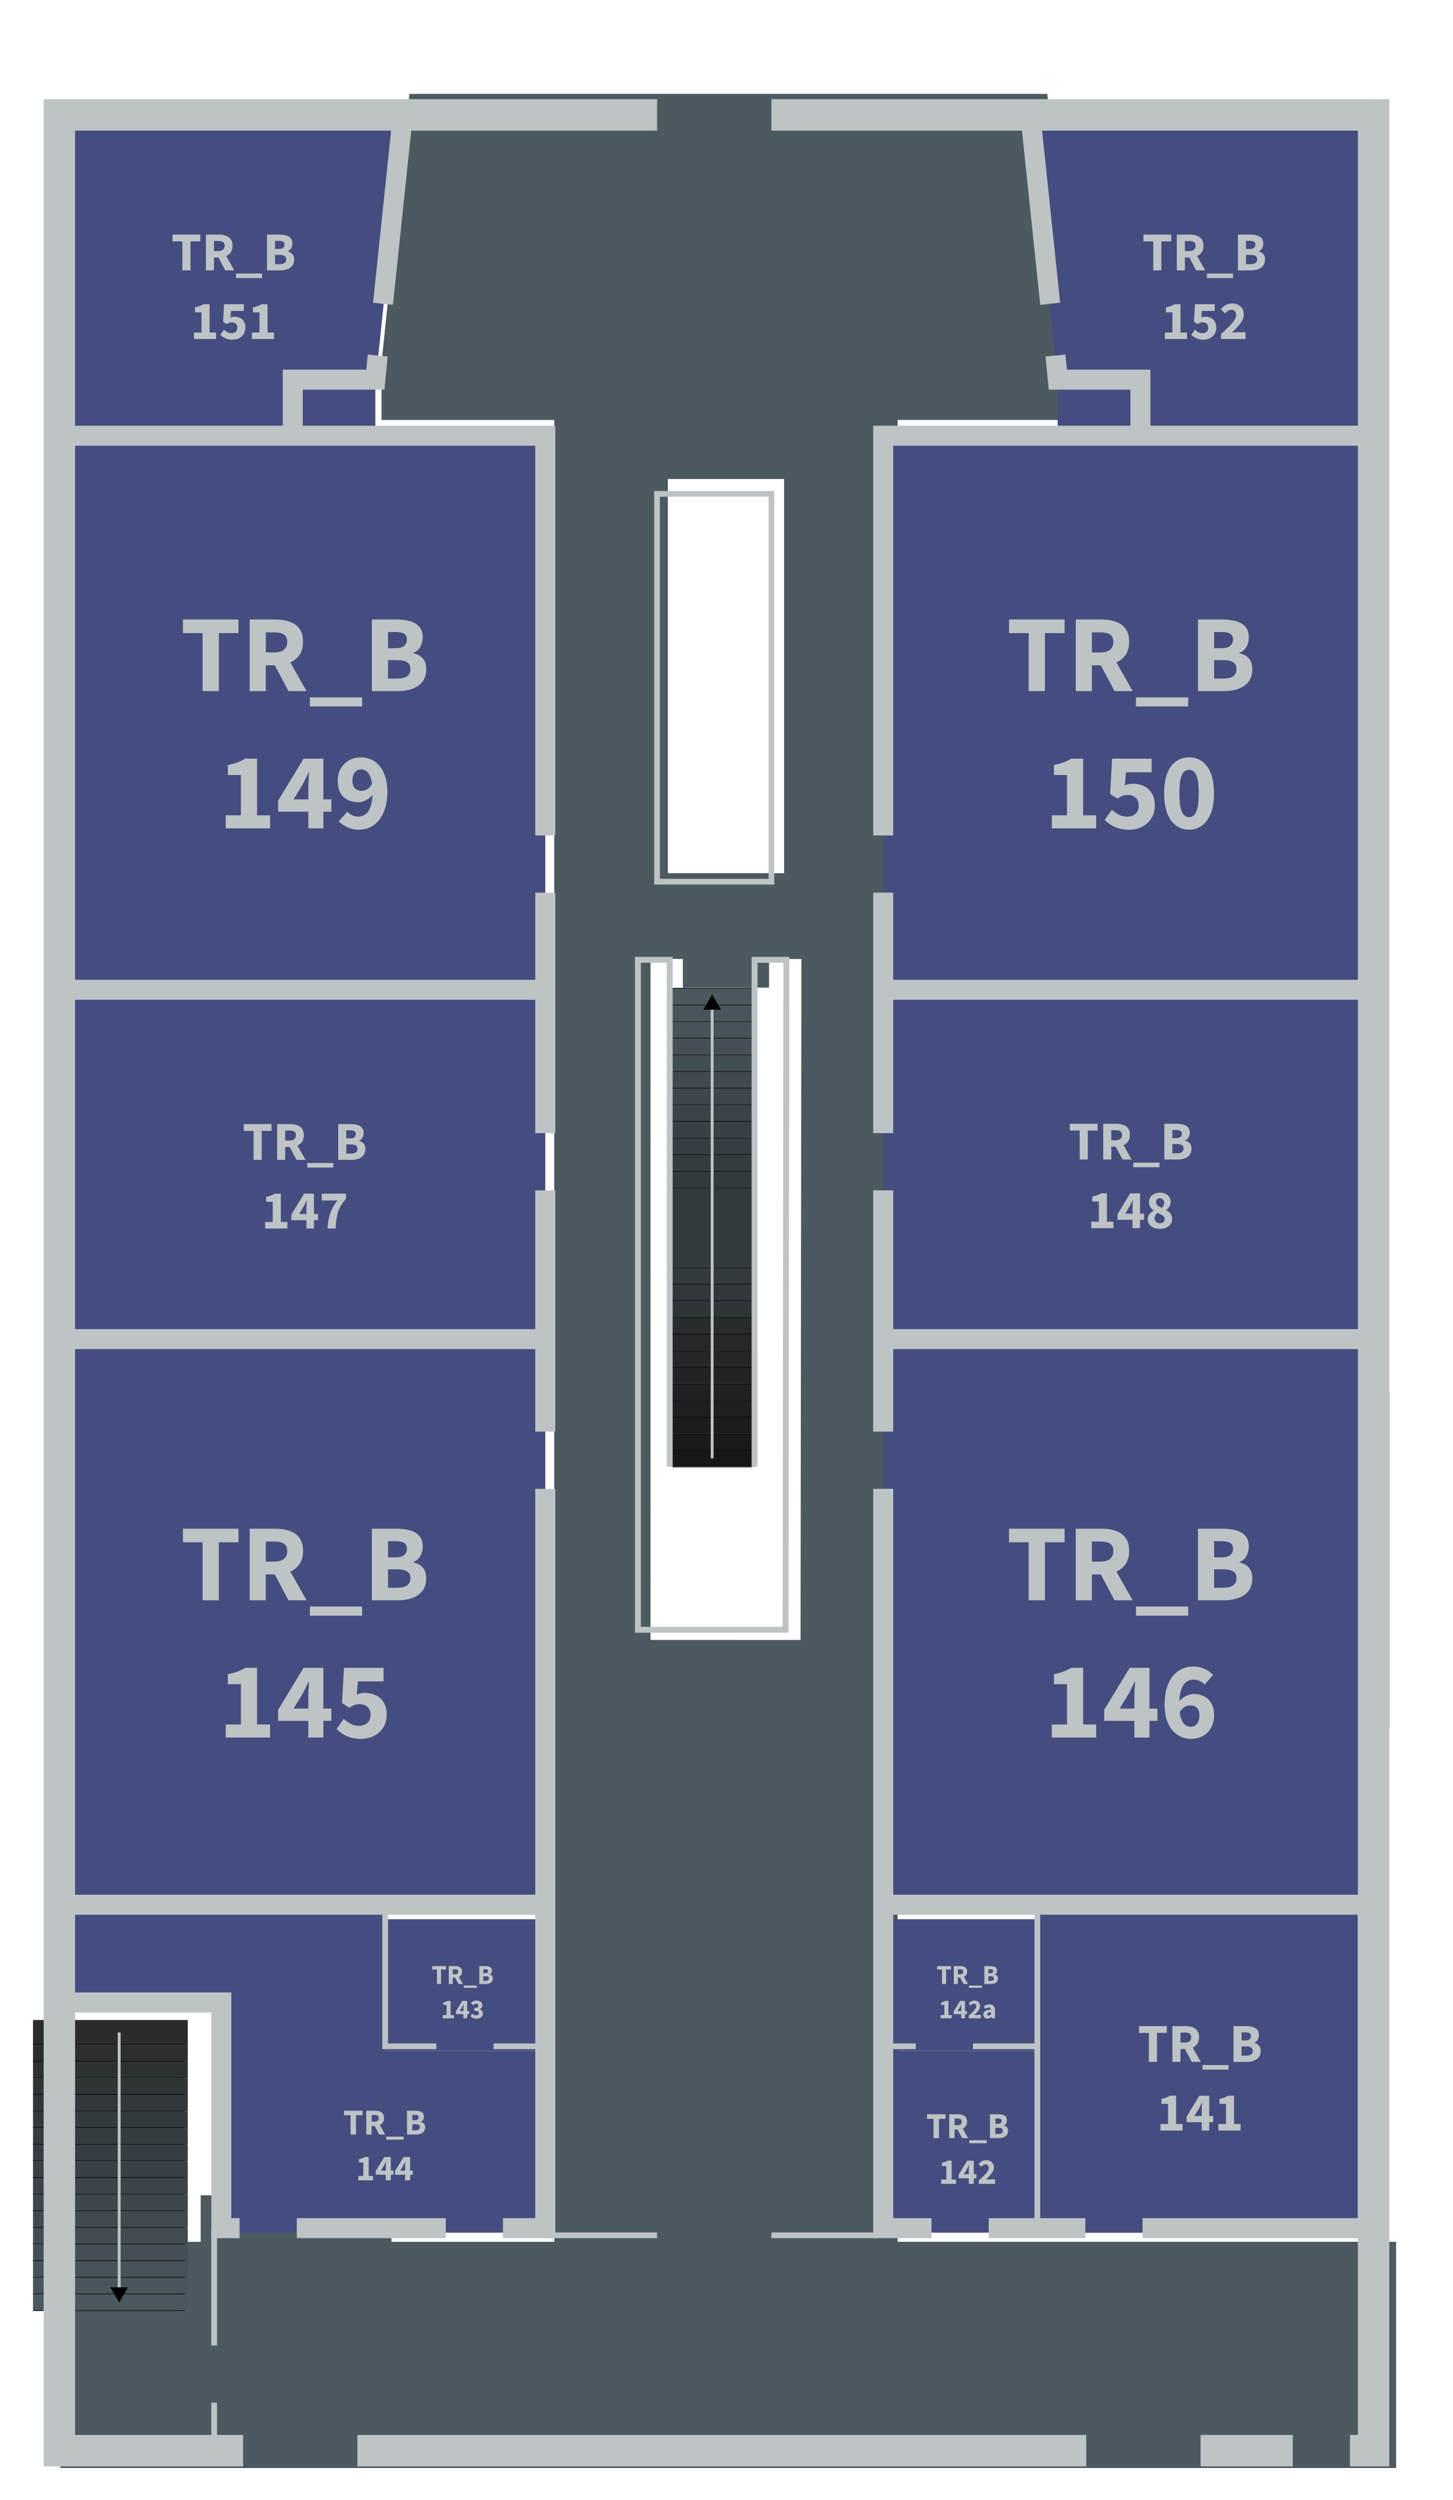 <svg width="2500" height="4300" viewBox="0 0 2500 4300" version="1.1" id="svg1" xml:space="preserve" xmlns="http://www.w3.org/2000/svg">
  <defs id="defs1">
    <linearGradient id="swatch446">
      <stop style="stop-color:#4c5a5f;stop-opacity:1" offset="0" id="stop446"/>
    </linearGradient>
    <marker style="overflow:visible" id="Triangle" refX="0" refY="0" orient="auto-start-reverse" markerWidth="1" markerHeight="1" viewBox="0 0 1 1" preserveAspectRatio="xMidYMid">
      <path transform="scale(0.5)" style="fill:context-stroke;fill-rule:evenodd;stroke:context-stroke;stroke-width:1pt" d="M 5.77,0 -2.88,5 V -5 Z" id="path597"/>
    </marker>
  </defs>
  <g id="floor_1" transform="matrix(40.994,0,0,40.994,1.002,-7610.757)" style="display:inline">
    <path id="path75" style="font-variation-settings:'wdth' 70,'wght' 600;display:inline;fill:#4c5a5f;fill-opacity:1;stroke:none;stroke-width:.488" d="m 17.159,189.595 -1.171,11.291 v 2.391 h 7.249 v 76.439 h -6.831 v -1.952 H 8.399 v 1.952 H 2.508 v 9.491 H 58.573 V 279.715 H 37.653 l -4.7e-5,-76.439 h 7.44 l 0.01,-2.391 -1.171,-11.291 z m 10.847,16.16 h 4.879 v 16.539 h -4.879 z m -0.726,20.136 h 1.355 v 1.203 h 3.62 l -10e-7,-1.196 1.356,-0.007 -0.035,28.572 -6.297,-4.1e-4 z"/>
    <g id="rooms_1" style="display:inline;opacity:1" transform="matrix(0.024,0,0,0.024,-0.024,255.987)">
      <rect style="font-variation-settings:'wdth' 70,'wght' 600;display:inline;opacity:1;fill:#454c7f;fill-opacity:1;stroke-width:497.747;stroke-dasharray:none" id="TR_B141" width="560.572" height="565.595" x="1814.066" y="407.314"/>
      <rect style="font-variation-settings:'wdth' 70,'wght' 600;display:inline;opacity:1;fill:#454c7f;fill-opacity:1;stroke-width:810.307;stroke-dasharray:none" id="TR_B145" width="849.759" height="988.817" x="103.811" y="-581.504"/>
      <rect style="font-variation-settings:'wdth' 70,'wght' 600;display:inline;opacity:1;fill:#454c7f;fill-opacity:1;stroke-width:814.023;stroke-dasharray:none" id="TR_B146" width="857.577" height="988.817" x="1544.566" y="-581.504"/>
      <rect style="font-variation-settings:'wdth' 70,'wght' 600;display:inline;opacity:1;fill:#454c7f;fill-opacity:1;stroke-width:636.791;stroke-dasharray:none" id="TR_B147" width="849.759" height="610.68" x="103.811" y="-1192.184"/>
      <rect style="font-variation-settings:'wdth' 70,'wght' 600;display:inline;opacity:1;fill:#454c7f;fill-opacity:1;stroke-width:639.713;stroke-dasharray:none" id="TR_B148" width="857.577" height="610.68" x="1544.566" y="-1192.184"/>
      <rect style="font-variation-settings:'wdth' 70,'wght' 600;display:inline;opacity:1;fill:#454c7f;fill-opacity:1;stroke-width:802.006;stroke-dasharray:none" id="TR_B149" width="849.759" height="968.666" x="103.811" y="-2160.85"/>
      <rect style="font-variation-settings:'wdth' 70,'wght' 600;display:inline;opacity:1;fill:#454c7f;fill-opacity:1;stroke-width:805.685;stroke-dasharray:none" id="TR_B150" width="857.577" height="968.666" x="1544.566" y="-2160.85"/>
      <path style="font-variation-settings:'wght' 700;display:inline;opacity:1;fill:#454c7f;fill-opacity:1;stroke:#bec3c6;stroke-width:0" d="m 103.811,-2721.706 h 600.6 l -48,462.856 -144.412,-1e-4 v 98 H 103.811 Z" id="TR_B151"/>
      <rect style="font-variation-settings:'wdth' 70,'wght' 600;display:inline;opacity:1;fill:#454c7f;fill-opacity:1;stroke-width:105.161;stroke-dasharray:none" id="TR_B151a" width="144.412" height="98" x="512" y="-2258.85"/>
      <path style="font-variation-settings:'wght' 700;display:inline;opacity:1;fill:#454c7f;fill-opacity:1;stroke:#bec3c6;stroke-width:0" d="m 2402.143,-2721.706 h -600.2 l 48,462.856 144.011,-1e-4 v 98 h 408.189 z" id="TR_B152"/>
      <rect style="font-variation-settings:'wdth' 70,'wght' 600;display:inline;opacity:1;fill:#454c7f;fill-opacity:1;stroke-width:105.161;stroke-dasharray:none" id="TR_B152a" width="144.412" height="98" x="1849.542" y="-2258.85"/>
      <rect style="font-variation-settings:'wdth' 70,'wght' 600;display:inline;opacity:1;fill:#454c7f;fill-opacity:1;stroke-width:212.818;stroke-dasharray:none" id="TR_B142a" width="251.998" height="230" x="1562.068" y="424.814"/>
      <rect style="font-variation-settings:'wdth' 70,'wght' 600;display:inline;opacity:1;fill:#454c7f;fill-opacity:1;stroke-width:250.205;stroke-dasharray:none" id="TR_B142" width="251.998" height="317.91" x="1562.068" y="654.814"/>
      <rect style="font-variation-settings:'wdth' 70,'wght' 600;display:inline;opacity:1;fill:#454c7f;fill-opacity:1;stroke-width:217.211;stroke-dasharray:none" id="TR_B143" width="262.512" height="230" x="673.556" y="424.814"/>
      <path style="font-variation-settings:'wght' 700;fill:#454c7f;fill-opacity:1;stroke-width:10" d="m 103.811,407.313 569.745,4.1e-4 -9e-5,247.5 H 953.57 V 972.723 H 387.027 V 578.157 H 103.811 Z" id="TR_B144"/>
    </g>
    <g id="staires_1L" transform="matrix(0.024,0,0,0.024,-68.598,263.829)" style="display:inline">
      <rect style="font-variation-settings:'wdth' 70,'wght' 600;display:inline;fill:#353c40;fill-opacity:1;stroke-width:8.031;stroke-dasharray:none" id="rect157" width="270.718" height="29.064" x="2914.924" y="462.989"/>
      <rect style="font-variation-settings:'wdth' 70,'wght' 600;display:inline;fill:#373e43;fill-opacity:1;stroke-width:8.031;stroke-dasharray:none" id="rect158" width="270.718" height="29.064" x="2914.924" y="492.053"/>
      <rect style="font-variation-settings:'wdth' 70,'wght' 600;display:inline;fill:#3a4146;fill-opacity:1;stroke-width:8.031;stroke-dasharray:none" id="rect159" width="270.718" height="29.064" x="2914.924" y="521.118"/>
      <rect style="font-variation-settings:'wdth' 70,'wght' 600;display:inline;fill:#3c4449;fill-opacity:1;stroke-width:8.031;stroke-dasharray:none" id="rect160" width="270.718" height="29.064" x="2914.924" y="550.182"/>
      <rect style="font-variation-settings:'wdth' 70,'wght' 600;display:inline;fill:#3e474c;fill-opacity:1;stroke-width:8.031;stroke-dasharray:none" id="rect161" width="270.718" height="29.064" x="2914.924" y="579.246"/>
      <rect style="font-variation-settings:'wdth' 70,'wght' 600;display:inline;fill:#404a4f;fill-opacity:1;stroke-width:8.031;stroke-dasharray:none" id="rect162" width="270.718" height="29.064" x="2914.924" y="608.311"/>
      <rect style="font-variation-settings:'wdth' 70,'wght' 600;display:inline;fill:#424d52;fill-opacity:1;stroke-width:8.031;stroke-dasharray:none" id="rect163" width="270.718" height="29.064" x="2914.924" y="637.375"/>
      <rect style="font-variation-settings:'wdth' 70,'wght' 600;display:inline;fill:#445055;fill-opacity:1;stroke-width:8.031;stroke-dasharray:none" id="rect164" width="270.718" height="29.064" x="2914.924" y="666.439"/>
      <rect style="font-variation-settings:'wdth' 70,'wght' 600;display:inline;fill:#465358;fill-opacity:1;stroke-width:8.031;stroke-dasharray:none" id="rect165" width="270.718" height="29.064" x="2914.924" y="695.504"/>
      <rect style="font-variation-settings:'wdth' 70,'wght' 600;display:inline;fill:#48565b;fill-opacity:1;stroke-width:8.031;stroke-dasharray:none" id="rect166" width="270.718" height="29.064" x="2914.924" y="724.568"/>
      <rect style="font-variation-settings:'wdth' 70,'wght' 600;display:inline;fill:#4b595e;fill-opacity:1;stroke-width:8.031;stroke-dasharray:none" id="rect167" width="270.718" height="29.064" x="2914.924" y="753.632"/>
      <rect style="font-variation-settings:'wdth' 70,'wght' 600;display:inline;fill:#000;fill-opacity:1;stroke-width:1.475;stroke-dasharray:none" id="rect170" width="265.389" height="1" x="2914.924" y="461.989"/>
      <rect style="font-variation-settings:'wdth' 70,'wght' 600;display:inline;fill:#000;fill-opacity:1;stroke-width:1.475;stroke-dasharray:none" id="rect172" width="265.389" height="1" x="2914.924" y="491.053"/>
      <rect style="font-variation-settings:'wdth' 70,'wght' 600;display:inline;fill:#000;fill-opacity:1;stroke-width:1.475;stroke-dasharray:none" id="rect173" width="265.389" height="1" x="2914.924" y="520.118"/>
      <rect style="font-variation-settings:'wdth' 70,'wght' 600;display:inline;fill:#000;fill-opacity:1;stroke-width:1.475;stroke-dasharray:none" id="rect174" width="265.389" height="1" x="2914.924" y="549.182"/>
      <rect style="font-variation-settings:'wdth' 70,'wght' 600;display:inline;fill:#000;fill-opacity:1;stroke-width:1.475;stroke-dasharray:none" id="rect175" width="265.389" height="1" x="2914.924" y="578.246"/>
      <rect style="font-variation-settings:'wdth' 70,'wght' 600;display:inline;fill:#000;fill-opacity:1;stroke-width:1.475;stroke-dasharray:none" id="rect181" width="265.389" height="1" x="2914.924" y="607.311"/>
      <rect style="font-variation-settings:'wdth' 70,'wght' 600;display:inline;fill:#000;fill-opacity:1;stroke-width:1.475;stroke-dasharray:none" id="rect182" width="265.389" height="1" x="2914.924" y="636.375"/>
      <rect style="font-variation-settings:'wdth' 70,'wght' 600;display:inline;fill:#000;fill-opacity:1;stroke-width:1.475;stroke-dasharray:none" id="rect183" width="265.389" height="1" x="2914.924" y="665.439"/>
      <rect style="font-variation-settings:'wdth' 70,'wght' 600;display:inline;fill:#000;fill-opacity:1;stroke-width:1.475;stroke-dasharray:none" id="rect184" width="265.389" height="1" x="2914.924" y="694.504"/>
      <rect style="font-variation-settings:'wdth' 70,'wght' 600;display:inline;fill:#000;fill-opacity:1;stroke-width:1.475;stroke-dasharray:none" id="rect280" width="265.389" height="1" x="2914.924" y="723.568"/>
      <rect style="font-variation-settings:'wdth' 70,'wght' 600;display:inline;fill:#000;fill-opacity:1;stroke-width:1.475;stroke-dasharray:none" id="rect281" width="265.389" height="1" x="2914.924" y="752.632"/>
      <rect style="font-variation-settings:'wdth' 70,'wght' 600;display:inline;fill:#000;fill-opacity:1;stroke-width:1.475;stroke-dasharray:none" id="rect282" width="265.389" height="1" x="2914.924" y="781.697"/>
      <rect style="font-variation-settings:'wdth' 70,'wght' 600;display:inline;fill:#333a3d;fill-opacity:1;stroke-width:8.031;stroke-dasharray:none" id="rect389" width="270.718" height="29.064" x="2914.924" y="433.925"/>
      <rect style="font-variation-settings:'wdth' 70,'wght' 600;display:inline;fill:#31373a;fill-opacity:1;stroke-width:8.031;stroke-dasharray:none" id="rect390" width="270.718" height="29.064" x="2914.924" y="404.86"/>
      <rect style="font-variation-settings:'wdth' 70,'wght' 600;display:inline;fill:#2f3437;fill-opacity:1;stroke-width:8.031;stroke-dasharray:none" id="rect391" width="270.718" height="29.064" x="2914.924" y="375.796"/>
      <rect style="font-variation-settings:'wdth' 70,'wght' 600;display:inline;fill:#2d3134;fill-opacity:1;stroke-width:8.031;stroke-dasharray:none" id="rect392" width="270.718" height="29.064" x="2914.924" y="346.731"/>
      <rect style="font-variation-settings:'wdth' 70,'wght' 600;display:inline;fill:#2b2e31;fill-opacity:1;stroke-width:8.031;stroke-dasharray:none" id="rect393" width="270.718" height="29.064" x="2914.924" y="317.667"/>
      <rect style="font-variation-settings:'wdth' 70,'wght' 600;display:inline;fill:#292b2e;fill-opacity:1;stroke-width:9.824;stroke-dasharray:none" id="rect394" width="270.718" height="43.487" x="2914.924" y="274.18"/>
      <rect style="font-variation-settings:'wdth' 70,'wght' 600;display:inline;fill:#000;fill-opacity:1;stroke-width:1.475;stroke-dasharray:none" id="rect395" width="265.389" height="1" x="2914.924" y="461.989"/>
      <rect style="font-variation-settings:'wdth' 70,'wght' 600;display:inline;fill:#000;fill-opacity:1;stroke-width:1.475;stroke-dasharray:none" id="rect396" width="265.389" height="1" x="2914.924" y="432.925"/>
      <rect style="font-variation-settings:'wdth' 70,'wght' 600;display:inline;fill:#000;fill-opacity:1;stroke-width:1.475;stroke-dasharray:none" id="rect397" width="265.389" height="1" x="2914.924" y="403.86"/>
      <rect style="font-variation-settings:'wdth' 70,'wght' 600;display:inline;fill:#000;fill-opacity:1;stroke-width:1.475;stroke-dasharray:none" id="rect398" width="265.389" height="1" x="2914.924" y="345.731"/>
      <rect style="font-variation-settings:'wdth' 70,'wght' 600;display:inline;fill:#000;fill-opacity:1;stroke-width:1.475;stroke-dasharray:none" id="rect399" width="265.389" height="1" x="2914.924" y="374.796"/>
      <rect style="font-variation-settings:'wdth' 70,'wght' 600;display:inline;fill:#000;fill-opacity:1;stroke-width:1.475;stroke-dasharray:none" id="rect400" width="265.389" height="1" x="2914.924" y="316.667"/>
      <path style="font-variation-settings:'wdth' 70,'wght' 600;display:inline;opacity:1;fill:none;fill-opacity:1;stroke:#bec3c6;stroke-width:5;stroke-dasharray:none;stroke-opacity:1;marker-end:url(#Triangle)" d="M 3065.672,295.923 V 750.409" id="path282" transform="translate(4.5528486e-5,3.7190554e-5)"/>
    </g>
    <g id="staires_1M" transform="matrix(0.024,0,0,0.024,-5.491,228.055)" style="display:inline">
      <rect style="font-variation-settings:'wdth' 70,'wght' 600;display:inline;fill:#404a4f;fill-opacity:1;stroke-width:5.946;stroke-dasharray:none" id="rect283" width="148.387" height="29.064" x="1398.989" y="105.933"/>
      <rect style="font-variation-settings:'wdth' 70,'wght' 600;display:inline;fill:#424d52;fill-opacity:1;stroke-width:5.946;stroke-dasharray:none" id="rect284" width="148.387" height="29.064" x="1398.989" y="76.869"/>
      <rect style="font-variation-settings:'wdth' 70,'wght' 600;display:inline;fill:#445055;fill-opacity:1;stroke-width:5.946;stroke-dasharray:none" id="rect285" width="148.387" height="29.064" x="1398.989" y="47.804"/>
      <rect style="font-variation-settings:'wdth' 70,'wght' 600;display:inline;fill:#465358;fill-opacity:1;stroke-width:5.946;stroke-dasharray:none" id="rect286" width="148.387" height="29.064" x="1398.989" y="18.74"/>
      <rect style="font-variation-settings:'wdth' 70,'wght' 600;display:inline;fill:#48565b;fill-opacity:1;stroke-width:5.946;stroke-dasharray:none" id="rect287" width="148.387" height="29.064" x="1398.989" y="-10.325"/>
      <rect style="font-variation-settings:'wdth' 70,'wght' 600;display:inline;fill:#4b595e;fill-opacity:1;stroke-width:5.946;stroke-dasharray:none" id="rect288" width="148.387" height="29.064" x="1398.989" y="-39.389" transform="translate(4.8690483e-6,4.9521346e-5)"/>
      <rect style="font-variation-settings:'wdth' 70,'wght' 600;display:inline;fill:#3e474c;fill-opacity:1;stroke-width:5.946;stroke-dasharray:none" id="rect403" width="148.387" height="29.064" x="1398.989" y="134.997"/>
      <rect style="font-variation-settings:'wdth' 70,'wght' 600;display:inline;fill:#3c4449;fill-opacity:1;stroke-width:5.946;stroke-dasharray:none" id="rect404" width="148.387" height="29.064" x="1398.989" y="164.062"/>
      <rect style="font-variation-settings:'wdth' 70,'wght' 600;display:inline;fill:#3a4146;fill-opacity:1;stroke-width:5.946;stroke-dasharray:none" id="rect406" width="148.387" height="29.064" x="1398.989" y="193.126"/>
      <rect style="font-variation-settings:'wdth' 70,'wght' 600;display:inline;fill:#373e43;fill-opacity:1;stroke-width:5.946;stroke-dasharray:none" id="rect407" width="148.387" height="29.064" x="1398.989" y="222.19"/>
      <rect style="font-variation-settings:'wdth' 70,'wght' 600;display:inline;fill:#353c40;fill-opacity:1;stroke-width:5.946;stroke-dasharray:none" id="rect408" width="148.387" height="29.064" x="1398.989" y="251.255"/>
      <rect style="font-variation-settings:'wdth' 70,'wght' 600;display:inline;fill:#333a3d;fill-opacity:1;stroke-width:5.946;stroke-dasharray:none" id="rect409" width="148.387" height="29.064" x="1398.989" y="280.319"/>
      <rect style="font-variation-settings:'wdth' 70,'wght' 600;display:inline;fill:#333a3d;fill-opacity:1;stroke-width:13.021;stroke-dasharray:none" id="rect410" width="148.387" height="139.373" x="1398.989" y="309.383"/>
      <rect style="font-variation-settings:'wdth' 70,'wght' 600;display:inline;fill:#333a3d;fill-opacity:1;stroke-width:5.946;stroke-dasharray:none" id="rect411" width="148.387" height="29.064" x="1398.989" y="448.756"/>
      <rect style="font-variation-settings:'wdth' 70,'wght' 600;display:inline;fill:#31373a;fill-opacity:1;stroke-width:5.946;stroke-dasharray:none" id="rect412" width="148.387" height="29.064" x="1398.989" y="477.821"/>
      <rect style="font-variation-settings:'wdth' 70,'wght' 600;display:inline;fill:#2f3437;fill-opacity:1;stroke-width:5.946;stroke-dasharray:none" id="rect413" width="148.387" height="29.064" x="1398.989" y="506.885"/>
      <rect style="font-variation-settings:'wdth' 70,'wght' 600;display:inline;fill:#292b2e;fill-opacity:1;stroke-width:5.946;stroke-dasharray:none" id="rect414" width="148.387" height="29.064" x="1398.989" y="535.949"/>
      <rect style="font-variation-settings:'wdth' 70,'wght' 600;display:inline;fill:#26282b;fill-opacity:1;stroke-width:5.946;stroke-dasharray:none" id="rect415" width="148.387" height="29.064" x="1398.989" y="565.014"/>
      <rect style="font-variation-settings:'wdth' 70,'wght' 600;display:inline;fill:#242629;fill-opacity:1;stroke-width:5.946;stroke-dasharray:none" id="rect416" width="148.387" height="29.064" x="1398.989" y="594.078"/>
      <rect style="font-variation-settings:'wdth' 70,'wght' 600;display:inline;fill:#212326;fill-opacity:1;stroke-width:5.946;stroke-dasharray:none" id="rect417" width="148.387" height="29.064" x="1398.989" y="623.142"/>
      <rect style="font-variation-settings:'wdth' 70,'wght' 600;display:inline;fill:#1f2123;fill-opacity:1;stroke-width:5.946;stroke-dasharray:none" id="rect418" width="148.387" height="29.064" x="1398.989" y="652.207"/>
      <rect style="font-variation-settings:'wdth' 70,'wght' 600;display:inline;fill:#1d1f20;fill-opacity:1;stroke-width:5.946;stroke-dasharray:none" id="rect419" width="148.387" height="29.064" x="1398.989" y="681.271"/>
      <rect style="font-variation-settings:'wdth' 70,'wght' 600;display:inline;fill:#1b1d1d;fill-opacity:1;stroke-width:5.946;stroke-dasharray:none" id="rect420" width="148.387" height="29.064" x="1398.989" y="710.335"/>
      <rect style="font-variation-settings:'wdth' 70,'wght' 600;display:inline;fill:#191a1a;fill-opacity:1;stroke-width:5.946;stroke-dasharray:none" id="rect421" width="148.387" height="29.064" x="1398.989" y="739.4"/>
      <rect style="font-variation-settings:'wdth' 70,'wght' 600;display:inline;fill:#171717;fill-opacity:1;stroke-width:5.946;stroke-dasharray:none" id="rect422" width="148.387" height="29.064" x="1398.989" y="768.464"/>
      <rect style="font-variation-settings:'wdth' 70,'wght' 600;display:inline;fill:#000;fill-opacity:1;stroke-width:1.103;stroke-dasharray:none" id="rect423" width="148.387" height="1" x="1398.989" y="-39.389"/>
      <rect style="font-variation-settings:'wdth' 70,'wght' 600;display:inline;fill:#000;fill-opacity:1;stroke-width:1.103;stroke-dasharray:none" id="rect424" width="148.387" height="1" x="1398.989" y="-10.325"/>
      <rect style="font-variation-settings:'wdth' 70,'wght' 600;display:inline;fill:#000;fill-opacity:1;stroke-width:1.103;stroke-dasharray:none" id="rect425" width="148.387" height="1" x="1398.989" y="18.74"/>
      <rect style="font-variation-settings:'wdth' 70,'wght' 600;display:inline;fill:#000;fill-opacity:1;stroke-width:1.103;stroke-dasharray:none" id="rect426" width="148.387" height="1" x="1398.989" y="47.804"/>
      <rect style="font-variation-settings:'wdth' 70,'wght' 600;display:inline;fill:#000;fill-opacity:1;stroke-width:1.103;stroke-dasharray:none" id="rect427" width="148.387" height="1" x="1398.989" y="76.869"/>
      <rect style="font-variation-settings:'wdth' 70,'wght' 600;display:inline;fill:#000;fill-opacity:1;stroke-width:1.103;stroke-dasharray:none" id="rect428" width="148.387" height="1" x="1398.989" y="105.933"/>
      <rect style="font-variation-settings:'wdth' 70,'wght' 600;display:inline;fill:#000;fill-opacity:1;stroke-width:1.103;stroke-dasharray:none" id="rect429" width="148.387" height="1" x="1398.989" y="134.997"/>
      <rect style="font-variation-settings:'wdth' 70,'wght' 600;display:inline;fill:#000;fill-opacity:1;stroke-width:1.103;stroke-dasharray:none" id="rect430" width="148.387" height="1" x="1398.989" y="164.062"/>
      <rect style="font-variation-settings:'wdth' 70,'wght' 600;display:inline;fill:#000;fill-opacity:1;stroke-width:1.103;stroke-dasharray:none" id="rect431" width="148.387" height="1" x="1398.989" y="193.126"/>
      <rect style="font-variation-settings:'wdth' 70,'wght' 600;display:inline;fill:#000;fill-opacity:1;stroke-width:1.103;stroke-dasharray:none" id="rect432" width="148.387" height="1" x="1398.989" y="222.19"/>
      <rect style="font-variation-settings:'wdth' 70,'wght' 600;display:inline;fill:#000;fill-opacity:1;stroke-width:1.103;stroke-dasharray:none" id="rect433" width="148.387" height="1" x="1398.989" y="251.255"/>
      <rect style="font-variation-settings:'wdth' 70,'wght' 600;display:inline;fill:#000;fill-opacity:1;stroke-width:1.103;stroke-dasharray:none" id="rect434" width="148.387" height="1" x="1398.989" y="280.319"/>
      <rect style="font-variation-settings:'wdth' 70,'wght' 600;display:inline;fill:#000;fill-opacity:1;stroke-width:1.103;stroke-dasharray:none" id="rect435" width="148.387" height="1" x="1398.989" y="309.383"/>
      <rect style="font-variation-settings:'wdth' 70,'wght' 600;display:inline;fill:#000;fill-opacity:1;stroke-width:1.103;stroke-dasharray:none" id="rect436" width="148.387" height="1" x="1398.989" y="448.756"/>
      <rect style="font-variation-settings:'wdth' 70,'wght' 600;display:inline;fill:#000;fill-opacity:1;stroke-width:1.103;stroke-dasharray:none" id="rect437" width="148.387" height="1" x="1398.989" y="477.821"/>
      <rect style="font-variation-settings:'wdth' 70,'wght' 600;display:inline;fill:#000;fill-opacity:1;stroke-width:1.103;stroke-dasharray:none" id="rect438" width="148.387" height="1" x="1398.989" y="506.385"/>
      <rect style="font-variation-settings:'wdth' 70,'wght' 600;display:inline;fill:#000;fill-opacity:1;stroke-width:1.103;stroke-dasharray:none" id="rect439" width="148.387" height="1" x="1398.989" y="535.949"/>
      <rect style="font-variation-settings:'wdth' 70,'wght' 600;display:inline;fill:#000;fill-opacity:1;stroke-width:1.103;stroke-dasharray:none" id="rect440" width="148.387" height="1" x="1398.989" y="565.014"/>
      <rect style="font-variation-settings:'wdth' 70,'wght' 600;display:inline;fill:#000;fill-opacity:1;stroke-width:1.103;stroke-dasharray:none" id="rect441" width="148.387" height="1" x="1398.989" y="594.078"/>
      <rect style="font-variation-settings:'wdth' 70,'wght' 600;display:inline;fill:#000;fill-opacity:1;stroke-width:1.103;stroke-dasharray:none" id="rect442" width="148.387" height="1" x="1398.989" y="623.142"/>
      <rect style="font-variation-settings:'wdth' 70,'wght' 600;display:inline;fill:#000;fill-opacity:1;stroke-width:1.103;stroke-dasharray:none" id="rect443" width="148.387" height="1" x="1398.989" y="652.207"/>
      <rect style="font-variation-settings:'wdth' 70,'wght' 600;display:inline;fill:#000;fill-opacity:1;stroke-width:1.103;stroke-dasharray:none" id="rect444" width="148.387" height="1" x="1398.989" y="681.271"/>
      <rect style="font-variation-settings:'wdth' 70,'wght' 600;display:inline;fill:#000;fill-opacity:1;stroke-width:1.103;stroke-dasharray:none" id="rect445" width="148.387" height="1" x="1398.989" y="710.335"/>
      <rect style="font-variation-settings:'wdth' 70,'wght' 600;display:inline;fill:#000;fill-opacity:1;stroke-width:1.103;stroke-dasharray:none" id="rect446" width="148.387" height="1" x="1398.989" y="739.4"/>
      <rect style="font-variation-settings:'wdth' 70,'wght' 600;display:inline;fill:#000;fill-opacity:1;stroke-width:1.103;stroke-dasharray:none" id="rect447" width="148.387" height="1" x="1398.989" y="768.464"/>
      <rect style="font-variation-settings:'wdth' 70,'wght' 600;display:inline;fill:#000;fill-opacity:1;stroke-width:1.064;stroke-dasharray:none" id="rect448" width="138.094" height="1" x="1404.137" y="797.528"/>
      <path style="font-variation-settings:'wght' 700;display:inline;fill:none;fill-opacity:1;stroke:#bec3c6;stroke-width:10.29;stroke-dasharray:none" d="M 1398.989,797.528 V -88.715 h -55.56 V 1082.559 h 258.129 l 1.414,-1171.274 h -55.597 V 797.528" id="path301" transform="translate(4.8690483e-6,4.9521346e-5)"/>
      <path style="font-variation-settings:'wdth' 70,'wght' 600;display:inline;opacity:1;fill:none;fill-opacity:1;stroke:#bec3c6;stroke-width:5;stroke-dasharray:none;stroke-opacity:1;marker-end:url(#Triangle)" d="M 1473.182,782.996 V -10.324" id="path302" transform="translate(4.8690483e-6,4.9521346e-5)"/>
    </g>
    <g id="walls_1" transform="matrix(0.024,0,0,0.024,-0.024,244.2)" style="display:inline">
      <path style="font-variation-settings:'wdth' 70,'wght' 600;fill:none;stroke:#bec3c6;stroke-width:55;stroke-linecap:butt;stroke-dasharray:none;stroke-opacity:1" d="M 1149.068,-2238.485 H 103.811 v 4083.494 h 321.262" id="path303"/>
      <path style="font-variation-settings:'wdth' 70,'wght' 600;fill:none;stroke:#bec3c6;stroke-width:10;stroke-linecap:butt;stroke-dasharray:none;stroke-opacity:1" d="M 2425.453,581.53 V -6.096" id="path304"/>
      <path style="font-variation-settings:'wdth' 70,'wght' 600;fill:none;stroke:#bec3c6;stroke-width:35;stroke-linecap:butt;stroke-dasharray:none;stroke-opacity:1" d="m 1544.566,-878.816 v 420.431" id="path305"/>
      <path style="font-variation-settings:'wdth' 70,'wght' 600;fill:none;stroke:#bec3c6;stroke-width:35;stroke-linecap:butt;stroke-dasharray:none;stroke-opacity:1" d="m 1544.566,-978.816 v -698.814 h 857.577" id="path306"/>
      <path style="font-variation-settings:'wdth' 70,'wght' 600;fill:none;stroke:#bec3c6;stroke-width:35;stroke-linecap:butt;stroke-dasharray:none;stroke-opacity:1" d="M 953.571,163.46 V 1455.943 h -73.971" id="path308"/>
      <path style="font-variation-settings:'wdth' 70,'wght' 600;fill:none;stroke:#bec3c6;stroke-width:35;stroke-linecap:butt;stroke-dasharray:none;stroke-opacity:1" d="m 103.811,-98.284 h 857.577" id="path309"/>
      <path style="font-variation-settings:'wdth' 70,'wght' 600;fill:none;stroke:#bec3c6;stroke-width:35;stroke-linecap:butt;stroke-dasharray:none;stroke-opacity:1" d="M 103.811,-708.964 H 953.571" id="path310"/>
      <path style="font-variation-settings:'wdth' 70,'wght' 600;fill:none;stroke:#bec3c6;stroke-width:35;stroke-linecap:butt;stroke-dasharray:none;stroke-opacity:1" d="m 1544.566,-98.284 h 857.577" id="path311"/>
      <path style="font-variation-settings:'wdth' 70,'wght' 600;fill:none;stroke:#bec3c6;stroke-width:35;stroke-linecap:butt;stroke-dasharray:none;stroke-opacity:1" d="M 1544.566,-358.385 V 63.46" id="path312"/>
      <path style="font-variation-settings:'wdth' 70,'wght' 600;fill:none;stroke:#bec3c6;stroke-width:35;stroke-linecap:butt;stroke-dasharray:none;stroke-opacity:1" d="M 1544.566,163.46 V 1455.943 h 84.449" id="path313"/>
      <path style="font-variation-settings:'wdth' 70,'wght' 600;fill:none;stroke:#bec3c6;stroke-width:35;stroke-linecap:butt;stroke-dasharray:none;stroke-opacity:1" d="m 1544.566,-708.964 h 857.577" id="path314"/>
      <path style="font-variation-settings:'wdth' 70,'wght' 600;fill:none;stroke:#bec3c6;stroke-width:55;stroke-linecap:butt;stroke-dasharray:none;stroke-opacity:1" d="m 1349.068,-2238.485 h 1053.074 v 4083.494 h -41.372" id="path315"/>
      <path style="font-variation-settings:'wdth' 70,'wght' 600;fill:none;stroke:#bec3c6;stroke-width:35;stroke-linecap:butt;stroke-dasharray:none;stroke-opacity:1" d="M 953.571,-358.385 V 63.46" id="path316"/>
      <path style="font-variation-settings:'wdth' 70,'wght' 600;fill:none;stroke:#bec3c6;stroke-width:35;stroke-linecap:butt;stroke-dasharray:none;stroke-opacity:1" d="m 953.571,-878.816 v 420.431" id="path317"/>
      <path style="font-variation-settings:'wdth' 70,'wght' 600;fill:none;stroke:#bec3c6;stroke-width:35;stroke-linecap:butt;stroke-dasharray:none;stroke-opacity:1" d="M 953.571,-978.816 V -1677.63 H 103.811" id="path318"/>
      <path style="font-variation-settings:'wdth' 70,'wght' 600;fill:none;stroke:#bec3c6;stroke-width:35;stroke-linecap:butt;stroke-dasharray:none;stroke-opacity:1" d="m 103.811,890.534 h 857.577" id="path319"/>
      <path style="font-variation-settings:'wdth' 70,'wght' 600;fill:none;stroke:#bec3c6;stroke-width:35;stroke-linecap:butt;stroke-dasharray:none;stroke-opacity:1" d="m 1544.566,890.534 h 857.577" id="path320"/>
      <path style="font-variation-settings:'wdth' 70,'wght' 600;fill:none;stroke:#bec3c6;stroke-width:10;stroke-linecap:butt;stroke-dasharray:none;stroke-opacity:1" d="M 1814.066,890.534 V 1456.129" id="path321"/>
      <path style="font-variation-settings:'wdth' 70,'wght' 600;fill:none;stroke:#bec3c6;stroke-width:10;stroke-linecap:butt;stroke-dasharray:none;stroke-opacity:1" d="m 1544.566,1138.034 h 56.949" id="path322"/>
      <path style="font-variation-settings:'wdth' 70,'wght' 600;fill:none;stroke:#bec3c6;stroke-width:10;stroke-linecap:butt;stroke-dasharray:none;stroke-opacity:1" d="M 1701.515,1138.034 H 1814.066" id="path323"/>
      <path style="font-variation-settings:'wdth' 70,'wght' 600;fill:none;stroke:#bec3c6;stroke-width:35;stroke-linecap:butt;stroke-dasharray:none;stroke-opacity:1" d="m 1729.015,1455.943 h 169.051" id="path324"/>
      <path style="font-variation-settings:'wdth' 70,'wght' 600;fill:none;stroke:#bec3c6;stroke-width:35;stroke-linecap:butt;stroke-dasharray:none;stroke-opacity:1" d="m 1998.066,1455.943 h 404.077" id="path325"/>
      <path style="font-variation-settings:'wdth' 70,'wght' 600;fill:none;stroke:#bec3c6;stroke-width:10;stroke-linecap:butt;stroke-dasharray:none;stroke-opacity:1" d="M 763.074,1138.034 H 673.556 V 890.534" id="path328"/>
      <path style="font-variation-settings:'wdth' 70,'wght' 600;fill:none;stroke:#bec3c6;stroke-width:10;stroke-linecap:butt;stroke-dasharray:none;stroke-opacity:1" d="m 863.074,1138.034 h 90.496" id="path329"/>
      <path style="font-variation-settings:'wdth' 70,'wght' 600;fill:none;stroke:#bec3c6;stroke-width:55;stroke-linecap:butt;stroke-dasharray:none;stroke-opacity:1" d="M 2260.771,1845.009 H 2099.574" id="path331"/>
      <path style="font-variation-settings:'wdth' 70,'wght' 600;fill:none;stroke:#bec3c6;stroke-width:10;stroke-linecap:butt;stroke-dasharray:none;stroke-opacity:1" d="m 374.529,1455.943 v 205.145" id="path334"/>
      <path style="font-variation-settings:'wdth' 70,'wght' 600;fill:none;stroke:#bec3c6;stroke-width:10;stroke-linecap:butt;stroke-dasharray:none;stroke-opacity:1" d="M 953.571,1468.443 H 1149.068" id="path335"/>
      <path style="font-variation-settings:'wdth' 70,'wght' 600;fill:none;stroke:#bec3c6;stroke-width:10;stroke-linecap:butt;stroke-dasharray:none;stroke-opacity:1" d="m 1349.068,1468.443 h 186.934" id="path336"/>
      <path style="font-variation-settings:'wdth' 70,'wght' 600;fill:none;stroke:#bec3c6;stroke-width:35;stroke-linecap:butt;stroke-dasharray:none;stroke-opacity:1" d="m 669.787,-1908.271 34.625,-330.214 m -43.875,420.642 -4.125,42.214 H 512 v 98" id="path338"/>
      <path style="font-variation-settings:'wdth' 70,'wght' 600;fill:none;stroke:#bec3c6;stroke-width:35;stroke-linecap:butt;stroke-dasharray:none;stroke-opacity:1" d="m 1836.568,-1908.271 -34.625,-330.214 m 43.875,420.642 4.125,42.214 h 144.412 v 98" id="path339"/>
      <path style="font-variation-settings:'wdth' 70,'wght' 600;fill:none;stroke:#bec3c6;stroke-width:35;stroke-linecap:butt;stroke-dasharray:none;stroke-opacity:1" d="M 779.6,1455.943 H 518.975" id="path385"/>
      <path style="font-variation-settings:'wdth' 70,'wght' 600;fill:none;stroke:#bec3c6;stroke-width:35;stroke-linecap:butt;stroke-dasharray:none;stroke-opacity:1" d="M 418.975,1455.943 H 387.027 V 1061.378 H 103.811" id="path386"/>
      <path style="font-variation-settings:'wdth' 70,'wght' 600;fill:none;stroke:#bec3c6;stroke-width:55;stroke-linecap:butt;stroke-dasharray:none;stroke-opacity:1" d="M 625.073,1845.009 H 1899.574" id="path387"/>
      <path style="font-variation-settings:'wdth' 70,'wght' 600;fill:none;stroke:#bec3c6;stroke-width:10;stroke-linecap:butt;stroke-dasharray:none;stroke-opacity:1" d="m 374.529,1761.088 v 83.921" id="path388"/>
      <rect style="font-variation-settings:'wght' 700;fill:none;fill-opacity:1;stroke:#bec3c6;stroke-width:10;stroke-opacity:1" id="rect401" width="200" height="678" x="1149.068" y="-1576"/>
    </g>
    <path id="roomNames_1" d="m 379.389,87.099 v -7.616 h 8.832 v -23.488 h -7.616 v -5.824 q 3.328,-0.64 5.632,-1.536 2.368,-0.896 4.48,-2.176 h 6.912 v 33.024 h 7.616 v 7.616 z m 48.128,0 v -23.488 q 0,-1.92 0.128,-4.544 0.192,-2.624 0.256,-4.544 h -0.256 q -0.768,1.664 -1.6,3.392 -0.832,1.664 -1.728,3.456 l -5.376,8.832 h 22.016 v 7.168 h -31.04 v -6.464 l 14.848,-24.448 h 11.52 v 40.64 z m 33.792,0 v -23.488 q 0,-1.92 0.128,-4.544 0.192,-2.624 0.256,-4.544 h -0.256 q -0.768,1.664 -1.6,3.392 -0.832,1.664 -1.728,3.456 l -5.376,8.832 h 22.016 v 7.168 h -31.04 v -6.464 l 14.848,-24.448 h 11.52 v 40.64 z M 365.885,7.099 V -26.693 h -11.456 v -7.936 h 32.384 v 7.936 h -11.456 V 7.099 Z m 27.456,0 V -34.629 h 15.04 q 4.416,0 8.064,1.216 3.648,1.152 5.824,4.032 2.176,2.816 2.176,7.744 0,4.8 -2.176,7.808 -2.176,3.008 -5.824,4.48 -3.648,1.408 -8.064,1.408 h -5.632 v 15.04 z m 9.408,-22.528 h 4.864 q 3.712,0 5.632,-1.536 1.984,-1.6 1.984,-4.672 0,-3.072 -1.984,-4.288 -1.92,-1.216 -5.632,-1.216 h -4.864 z m 13.184,22.528 -9.28,-17.472 6.528,-6.08 13.312,23.552 z m 12.48,8.96 v -5.312 h 30.464 v 5.312 z m 36.16,-8.96 V -34.629 h 14.272 q 4.352,0 7.808,0.96 3.52,0.896 5.504,3.2 2.048,2.24 2.048,6.208 0,3.136 -1.408,5.632 -1.408,2.432 -4.032,3.392 v 0.256 q 3.52,0.768 5.504,3.072 1.984,2.24 1.984,6.272 0,4.416 -2.176,7.232 -2.176,2.816 -5.888,4.16 -3.648,1.344 -8.128,1.344 z m 9.408,-25.024 h 4.416 q 3.456,0 4.992,-1.344 1.6,-1.344 1.6,-3.584 0,-2.432 -1.6,-3.456 -1.6,-1.024 -4.928,-1.024 h -4.48 z m 0,17.728 h 5.312 q 3.84,0 5.76,-1.344 1.984,-1.408 1.984,-4.288 0,-2.688 -1.984,-3.904 -1.92,-1.216 -5.76,-1.216 h -5.312 z M 527.133,-196.11 v -5.712 h 6.624 v -17.616 h -5.712 v -4.368 q 2.496,-0.48 4.224,-1.152 1.776,-0.672 3.36,-1.632 h 5.184 v 24.768 h 5.712 v 5.712 z m 36.096,0 v -17.616 q 0,-1.44 0.096,-3.408 0.144,-1.968 0.192,-3.408 h -0.192 q -0.576,1.248 -1.2,2.544 -0.624,1.248 -1.296,2.592 l -4.032,6.624 h 16.512 v 5.376 h -23.28 v -4.848 l 11.136,-18.336 h 8.64 v 30.48 z m 22.896,0.576 q -2.448,0 -4.464,-0.576 -1.968,-0.528 -3.504,-1.488 -1.536,-0.96 -2.64,-2.256 l 3.264,-4.464 q 1.392,1.344 3.072,2.208 1.68,0.864 3.6,0.864 2.208,0 3.552,-0.912 1.392,-0.96 1.392,-2.688 0,-1.344 -0.672,-2.304 -0.672,-1.008 -2.448,-1.536 -1.728,-0.528 -5.088,-0.528 v -4.992 q 2.736,0 4.32,-0.528 1.584,-0.528 2.208,-1.44 0.672,-0.912 0.672,-2.112 0,-1.632 -1.008,-2.496 -0.96,-0.864 -2.736,-0.864 -1.632,0 -2.976,0.72 -1.296,0.672 -2.736,1.968 l -3.552,-4.32 q 2.112,-1.824 4.464,-2.832 2.352,-1.056 5.136,-1.056 3.12,0 5.472,1.008 2.4,0.96 3.696,2.832 1.344,1.824 1.344,4.512 0,2.352 -1.344,4.032 -1.296,1.68 -3.744,2.736 v 0.192 q 1.728,0.528 3.12,1.536 1.392,0.96 2.16,2.448 0.768,1.488 0.768,3.456 0,2.832 -1.584,4.848 -1.536,1.968 -4.128,3.024 -2.544,1.008 -5.616,1.008 z m -69.12,-60.576 v -25.344 h -8.592 v -5.952 h 24.288 v 5.952 h -8.592 v 25.344 z m 20.592,0 v -31.296 h 11.28 q 3.312,0 6.048,0.912 2.736,0.864 4.368,3.024 1.632,2.112 1.632,5.808 0,3.6 -1.632,5.856 -1.632,2.256 -4.368,3.36 -2.736,1.056 -6.048,1.056 h -4.224 v 11.28 z m 7.056,-16.896 h 3.648 q 2.784,0 4.224,-1.152 1.488,-1.2 1.488,-3.504 0,-2.304 -1.488,-3.216 -1.44,-0.912 -4.224,-0.912 h -3.648 z m 9.888,16.896 -6.96,-13.104 4.896,-4.56 9.984,17.664 z m 9.36,6.72 v -3.984 h 22.848 v 3.984 z m 27.12,-6.72 v -31.296 h 10.704 q 3.264,0 5.856,0.72 2.64,0.672 4.128,2.4 1.536,1.68 1.536,4.656 0,2.352 -1.056,4.224 -1.056,1.824 -3.024,2.544 v 0.192 q 2.64,0.576 4.128,2.304 1.488,1.68 1.488,4.704 0,3.312 -1.632,5.424 -1.632,2.112 -4.416,3.12 -2.736,1.008 -6.096,1.008 z m 7.056,-18.768 h 3.312 q 2.592,0 3.744,-1.008 1.2,-1.008 1.2,-2.688 0,-1.824 -1.2,-2.592 -1.2,-0.768 -3.696,-0.768 h -3.36 z m 0,13.296 h 3.984 q 2.88,0 4.32,-1.008 1.488,-1.056 1.488,-3.216 0,-2.016 -1.488,-2.928 -1.44,-0.912 -4.32,-0.912 h -3.984 z m 799.663,65.472 v -5.712 h 6.624 v -17.616 h -5.712 v -4.368 q 2.496,-0.48 4.224,-1.152 1.776,-0.672 3.36,-1.632 h 5.184 v 24.768 h 5.712 v 5.712 z m 36.096,0 v -17.616 q 0,-1.44 0.096,-3.408 0.144,-1.968 0.192,-3.408 h -0.192 q -0.576,1.248 -1.2,2.544 -0.624,1.248 -1.296,2.592 l -4.032,6.624 h 16.512 v 5.376 h -23.28 v -4.848 l 11.136,-18.336 h 8.64 v 30.48 z m 13.008,0 v -4.368 q 3.84,-3.408 6.816,-6.384 3.024,-2.976 4.704,-5.52 1.728,-2.544 1.728,-4.656 0,-2.256 -1.152,-3.408 -1.152,-1.2 -3.168,-1.2 -1.632,0 -2.976,0.96 -1.296,0.912 -2.448,2.16 l -3.696,-3.648 q 2.208,-2.496 4.512,-3.744 2.352,-1.248 5.568,-1.248 2.976,0 5.232,1.2 2.304,1.2 3.552,3.36 1.296,2.16 1.296,5.088 0,2.736 -1.488,5.376 -1.44,2.592 -3.84,5.184 -2.4,2.592 -5.088,5.28 1.152,-0.144 2.592,-0.24 1.44,-0.144 2.496,-0.144 h 6.816 v 5.952 z m 32.688,0.576 q -2.16,0 -3.792,-0.96 -1.584,-0.96 -2.448,-2.592 -0.864,-1.632 -0.864,-3.648 0,-3.84 3.168,-5.904 3.168,-2.112 10.224,-2.832 -0.048,-1.056 -0.48,-1.776 -0.384,-0.768 -1.2,-1.152 -0.816,-0.432 -2.064,-0.432 -1.488,0 -3.024,0.528 -1.536,0.528 -3.312,1.536 l -2.496,-4.608 q 1.536,-0.96 3.168,-1.632 1.632,-0.72 3.36,-1.104 1.776,-0.384 3.648,-0.384 3.072,0 5.136,1.2 2.112,1.152 3.216,3.552 1.104,2.352 1.104,6.048 v 13.584 h -5.76 l -0.48,-2.448 h -0.192 q -1.536,1.344 -3.216,2.208 -1.68,0.816 -3.696,0.816 z m 2.352,-5.52 q 1.2,0 2.112,-0.528 0.912,-0.528 1.824,-1.44 v -4.032 q -2.496,0.336 -3.984,0.864 -1.44,0.528 -2.064,1.296 -0.576,0.72 -0.576,1.632 0,1.104 0.72,1.68 0.768,0.528 1.968,0.528 z m -81.624,-55.056 v -25.344 h -8.592 v -5.952 h 24.288 v 5.952 h -8.592 v 25.344 z m 20.592,0 v -31.296 h 11.28 q 3.312,0 6.048,0.912 2.736,0.864 4.368,3.024 1.632,2.112 1.632,5.808 0,3.6 -1.632,5.856 -1.632,2.256 -4.368,3.36 -2.736,1.056 -6.048,1.056 h -4.224 v 11.28 z m 7.056,-16.896 h 3.648 q 2.784,0 4.224,-1.152 1.488,-1.2 1.488,-3.504 0,-2.304 -1.488,-3.216 -1.44,-0.912 -4.224,-0.912 h -3.648 z m 9.888,16.896 -6.96,-13.104 4.896,-4.56 9.984,17.664 z m 9.36,6.72 v -3.984 h 22.848 v 3.984 z m 27.12,-6.72 v -31.296 h 10.704 q 3.264,0 5.856,0.72 2.64,0.672 4.128,2.4 1.536,1.68 1.536,4.656 0,2.352 -1.056,4.224 -1.056,1.824 -3.024,2.544 v 0.192 q 2.64,0.576 4.128,2.304 1.488,1.68 1.488,4.704 0,3.312 -1.632,5.424 -1.632,2.112 -4.416,3.12 -2.736,1.008 -6.096,1.008 z m 7.056,-18.768 h 3.312 q 2.592,0 3.744,-1.008 1.2,-1.008 1.2,-2.688 0,-1.824 -1.2,-2.592 -1.2,-0.768 -3.696,-0.768 h -3.36 z m 0,13.296 h 3.984 q 2.88,0 4.32,-1.008 1.488,-1.056 1.488,-3.216 0,-2.016 -1.488,-2.928 -1.44,-0.912 -4.32,-0.912 h -3.984 z m -82.432,354.931 v -7.616 h 8.832 v -23.488 h -7.616 v -5.824 q 3.328,-0.64 5.632,-1.536 2.368,-0.896 4.48,-2.176 h 6.912 v 33.024 h 7.616 v 7.616 z m 48.128,0 v -23.488 q 0,-1.92 0.128,-4.544 0.192,-2.624 0.256,-4.544 h -0.256 q -0.768,1.664 -1.6,3.392 -0.832,1.664 -1.728,3.456 l -5.376,8.832 h 22.016 v 7.168 h -31.04 v -6.464 l 14.848,-24.448 h 11.52 v 40.64 z m 17.344,0 v -5.824 q 5.12,-4.544 9.088,-8.512 4.032,-3.968 6.272,-7.36 2.304,-3.392 2.304,-6.208 0,-3.008 -1.536,-4.544 -1.536,-1.6 -4.224,-1.6 -2.176,0 -3.968,1.28 -1.728,1.216 -3.264,2.88 l -4.928,-4.864 q 2.944,-3.328 6.016,-4.992 3.136,-1.664 7.424,-1.664 3.968,0 6.976,1.6 3.072,1.6 4.736,4.48 1.728,2.88 1.728,6.784 0,3.648 -1.984,7.168 -1.92,3.456 -5.12,6.912 -3.2,3.456 -6.784,7.04 1.536,-0.192 3.456,-0.32 1.92,-0.192 3.328,-0.192 h 9.088 v 7.936 z m -78.976,-80 v -33.792 h -11.456 v -7.936 h 32.384 v 7.936 h -11.456 v 33.792 z m 27.456,0 v -41.728 h 15.04 q 4.416,0 8.064,1.216 3.648,1.152 5.824,4.032 2.176,2.816 2.176,7.744 0,4.8 -2.176,7.808 -2.176,3.008 -5.824,4.48 -3.648,1.408 -8.064,1.408 h -5.632 V 13.349 Z m 9.408,-22.528 h 4.864 q 3.712,0 5.632,-1.536 1.984,-1.6 1.984,-4.672 0,-3.072 -1.984,-4.288 -1.92,-1.216 -5.632,-1.216 h -4.864 z m 13.184,22.528 -9.28,-17.472 6.528,-6.08 13.312,23.552 z m 12.48,8.96 v -5.312 h 30.464 v 5.312 z m 36.16,-8.96 v -41.728 h 14.272 q 4.352,0 7.808,0.96 3.52,0.896 5.504,3.2 2.048,2.24 2.048,6.208 0,3.136 -1.408,5.632 -1.408,2.432 -4.032,3.392 v 0.256 q 3.52,0.768 5.504,3.072 1.984,2.24 1.984,6.272 0,4.416 -2.176,7.232 -2.176,2.816 -5.888,4.16 -3.648,1.344 -8.128,1.344 z m 9.408,-25.024 h 4.416 q 3.456,0 4.992,-1.344 1.6,-1.344 1.6,-3.584 0,-2.432 -1.6,-3.456 -1.6,-1.024 -4.928,-1.024 h -4.48 z m 0,17.728 h 5.312 q 3.84,0 5.76,-1.344 1.984,-1.408 1.984,-4.288 0,-2.688 -1.984,-3.904 -1.92,-1.216 -5.76,-1.216 h -5.312 z M 1789.899,-3131.841 v -11.424 h 13.248 v -35.232 h -11.424 v -8.736 q 4.992,-0.96 8.448,-2.304 3.552,-1.344 6.72,-3.264 h 10.368 v 49.536 h 11.424 v 11.424 z m 67.68,1.152 q -4.992,0 -9.024,-1.152 -3.936,-1.152 -7.008,-3.072 -3.072,-1.92 -5.472,-4.32 l 6.336,-8.928 q 2.784,2.496 6.048,4.32 3.264,1.728 7.104,1.728 3.072,0 5.376,-1.056 2.304,-1.152 3.552,-3.264 1.344,-2.112 1.344,-5.184 0,-4.608 -2.688,-7.008 -2.688,-2.4 -6.912,-2.4 -2.592,0 -4.416,0.672 -1.824,0.672 -4.608,2.4 l -6.336,-4.032 1.728,-30.816 h 34.56 v 11.904 h -22.368 l -1.056,11.424 q 1.824,-0.768 3.36,-1.056 1.536,-0.384 3.456,-0.384 5.28,0 9.696,2.016 4.416,2.016 7.008,6.24 2.688,4.224 2.688,10.656 0,6.816 -3.168,11.616 -3.072,4.704 -8.16,7.2 -5.088,2.496 -11.04,2.496 z m 30.528,-1.152 v -8.736 q 7.68,-6.816 13.632,-12.768 6.048,-5.952 9.408,-11.04 3.456,-5.088 3.456,-9.312 0,-4.512 -2.304,-6.816 -2.304,-2.4 -6.336,-2.4 -3.264,0 -5.952,1.92 -2.592,1.824 -4.896,4.32 l -7.392,-7.296 q 4.416,-4.992 9.024,-7.488 4.704,-2.496 11.136,-2.496 5.952,0 10.464,2.4 4.608,2.4 7.104,6.72 2.592,4.32 2.592,10.176 0,5.472 -2.976,10.752 -2.88,5.184 -7.68,10.368 -4.8,5.184 -10.176,10.56 2.304,-0.288 5.184,-0.48 2.88,-0.288 4.992,-0.288 h 13.632 v 11.904 z m -118.464,-120 v -50.688 h -17.184 v -11.904 h 48.576 v 11.904 h -17.184 v 50.688 z m 41.184,0 v -62.592 h 22.56 q 6.624,0 12.096,1.824 5.472,1.728 8.736,6.048 3.264,4.224 3.264,11.616 0,7.2 -3.264,11.712 -3.264,4.512 -8.736,6.72 -5.472,2.112 -12.096,2.112 h -8.448 v 22.56 z m 14.112,-33.792 h 7.296 q 5.568,0 8.448,-2.304 2.976,-2.4 2.976,-7.008 0,-4.608 -2.976,-6.432 -2.88,-1.824 -8.448,-1.824 h -7.296 z m 19.776,33.792 -13.92,-26.208 9.792,-9.12 19.968,35.328 z m 18.72,13.44 v -7.968 h 45.696 v 7.968 z m 54.24,-13.44 v -62.592 h 21.408 q 6.528,0 11.712,1.44 5.28,1.344 8.256,4.8 3.072,3.36 3.072,9.312 0,4.704 -2.112,8.448 -2.112,3.648 -6.048,5.088 v 0.384 q 5.28,1.152 8.256,4.608 2.976,3.36 2.976,9.408 0,6.624 -3.264,10.848 -3.264,4.224 -8.832,6.24 -5.472,2.016 -12.192,2.016 z m 14.112,-37.536 h 6.624 q 5.184,0 7.488,-2.016 2.4,-2.016 2.4,-5.376 0,-3.648 -2.4,-5.184 -2.4,-1.536 -7.392,-1.536 h -6.72 z m 0,26.592 h 7.968 q 5.76,0 8.64,-2.016 2.976,-2.112 2.976,-6.432 0,-4.032 -2.976,-5.856 -2.88,-1.824 -8.64,-1.824 h -7.968 z m -1839.819,130.944 v -11.424 h 13.248 v -35.232 H 93.792 v -8.736 q 4.992,-0.96 8.448,-2.304 3.552,-1.344 6.72,-3.264 h 10.368 v 49.536 h 11.424 v 11.424 z m 67.68,1.152 q -4.992,0 -9.024,-1.152 -3.936,-1.152 -7.008,-3.072 -3.072,-1.92 -5.472,-4.32 l 6.336,-8.928 q 2.784,2.496 6.048,4.32 3.264,1.728 7.104,1.728 3.072,0 5.376,-1.056 2.304,-1.152 3.552,-3.264 1.344,-2.112 1.344,-5.184 0,-4.608 -2.688,-7.008 -2.688,-2.4 -6.912,-2.4 -2.592,0 -4.416,0.672 -1.824,0.672 -4.608,2.4 l -6.336,-4.032 1.728,-30.816 h 34.56 v 11.904 h -22.368 l -1.056,11.424 q 1.824,-0.768 3.36,-1.056 1.536,-0.384 3.456,-0.384 5.28,0 9.696,2.016 4.416,2.016 7.008,6.24 2.688,4.224 2.688,10.656 0,6.816 -3.168,11.616 -3.072,4.704 -8.16,7.2 -5.088,2.496 -11.04,2.496 z m 33.696,-1.152 v -11.424 h 13.248 v -35.232 h -11.424 v -8.736 q 4.992,-0.96 8.448,-2.304 3.552,-1.344 6.72,-3.264 h 10.368 v 49.536 h 11.424 v 11.424 z m -121.632,-120 v -50.688 h -17.184 v -11.904 h 48.576 v 11.904 H 85.92 v 50.688 z m 41.184,0 v -62.592 h 22.56 q 6.624,0 12.096,1.824 5.472,1.728 8.736,6.048 3.264,4.224 3.264,11.616 0,7.2 -3.264,11.712 -3.264,4.512 -8.736,6.72 -5.472,2.112 -12.096,2.112 h -8.448 v 22.56 z m 14.112,-33.792 h 7.296 q 5.568,0 8.448,-2.304 2.976,-2.4 2.976,-7.008 0,-4.608 -2.976,-6.432 -2.88,-1.824 -8.448,-1.824 h -7.296 z m 19.776,33.792 -13.92,-26.208 9.792,-9.12 19.968,35.328 z m 18.72,13.44 v -7.968 h 45.696 v 7.968 z m 54.24,-13.44 v -62.592 h 21.408 q 6.528,0 11.712,1.44 5.28,1.344 8.256,4.8 3.072,3.36 3.072,9.312 0,4.704 -2.112,8.448 -2.112,3.648 -6.048,5.088 v 0.384 q 5.28,1.152 8.256,4.608 2.976,3.36 2.976,9.408 0,6.624 -3.264,10.848 -3.264,4.224 -8.832,6.24 -5.472,2.016 -12.192,2.016 z m 14.112,-37.536 h 6.624 q 5.184,0 7.488,-2.016 2.4,-2.016 2.4,-5.376 0,-3.648 -2.4,-5.184 -2.4,-1.536 -7.392,-1.536 h -6.72 z m 0,26.592 h 7.968 q 5.76,0 8.64,-2.016 2.976,-2.112 2.976,-6.432 0,-4.032 -2.976,-5.856 -2.88,-1.824 -8.64,-1.824 h -7.968 z M 1782.209,0.123 v -11.424 h 13.248 v -35.232 h -11.424 v -8.736 q 4.992,-0.96 8.448,-2.304 3.552,-1.344 6.72,-3.264 h 10.368 v 49.536 h 11.424 v 11.424 z m 72.192,0 v -35.232 q 0,-2.88 0.192,-6.816 0.288,-3.936 0.384,-6.816 h -0.384 q -1.152,2.496 -2.4,5.088 -1.248,2.496 -2.592,5.184 l -8.064,13.248 h 33.024 v 10.752 h -46.56 v -9.696 l 22.272,-36.672 h 17.28 v 60.96 z m 29.184,0 v -11.424 h 13.248 v -35.232 h -11.424 v -8.736 q 4.992,-0.96 8.448,-2.304 3.552,-1.344 6.72,-3.264 h 10.368 v 49.536 h 11.424 v 11.424 z m -121.632,-120 v -50.688 h -17.184 v -11.904 h 48.576 v 11.904 h -17.184 v 50.688 z m 41.184,0 v -62.592 h 22.56 q 6.624,0 12.096,1.824 5.472,1.728 8.736,6.048 3.264,4.224 3.264,11.616 0,7.2 -3.264,11.712 -3.264,4.512 -8.736,6.72 -5.472,2.112 -12.096,2.112 h -8.448 v 22.56 z m 14.112,-33.792 h 7.296 q 5.568,0 8.448,-2.304 2.976,-2.4 2.976,-7.008 0,-4.608 -2.976,-6.432 -2.88,-1.824 -8.448,-1.824 h -7.296 z m 19.776,33.792 -13.92,-26.208 9.792,-9.12 19.968,35.328 z m 18.72,13.44 v -7.968 h 45.696 v 7.968 z m 54.24,-13.44 v -62.592 h 21.408 q 6.528,0 11.712,1.44 5.28,1.344 8.256,4.8 3.072,3.36 3.072,9.312 0,4.704 -2.112,8.448 -2.112,3.648 -6.048,5.088 v 0.384 q 5.28,1.152 8.256,4.608 2.976,3.36 2.976,9.408 0,6.624 -3.264,10.848 -3.264,4.224 -8.832,6.24 -5.472,2.016 -12.192,2.016 z m 14.112,-37.536 h 6.624 q 5.184,0 7.488,-2.016 2.4,-2.016 2.4,-5.376 0,-3.648 -2.4,-5.184 -2.4,-1.536 -7.392,-1.536 h -6.72 z m 0,26.592 h 7.968 q 5.76,0 8.64,-2.016 2.976,-2.112 2.976,-6.432 0,-4.032 -2.976,-5.856 -2.88,-1.824 -8.64,-1.824 h -7.968 z m -331.814,-556.118 v -22.848 h 26.496 v -70.464 h -22.848 v -17.472 q 9.984,-1.92 16.896,-4.608 7.104,-2.688 13.44,-6.528 h 20.736 v 99.072 h 22.848 v 22.848 z m 144.384,0 v -70.464 q 0,-5.76 0.384,-13.632 0.576,-7.872 0.768,-13.632 h -0.768 q -2.304,4.992 -4.8,10.176 -2.496,4.992 -5.184,10.368 l -16.128,26.496 h 66.048 v 21.504 h -93.12 v -19.392 l 44.544,-73.344 h 34.56 v 121.92 z m 98.88,2.304 q -8.832,0 -17.088,-3.456 -8.256,-3.456 -14.784,-10.752 -6.528,-7.296 -10.368,-18.624 -3.84,-11.52 -3.84,-27.648 0,-17.088 4.032,-29.568 4.032,-12.48 10.944,-20.544 6.912,-8.064 15.744,-11.904 8.832,-4.032 18.624,-4.032 12.096,0 20.928,4.416 8.832,4.224 14.592,10.176 l -14.784,16.896 q -3.264,-3.456 -8.448,-5.952 -5.184,-2.688 -10.56,-2.688 -6.912,0 -12.864,4.032 -5.76,4.032 -9.216,13.632 -3.264,9.408 -3.264,25.536 0,15.168 2.688,23.808 2.88,8.448 7.488,12.096 4.608,3.456 9.6,3.456 4.224,0 7.68,-2.112 3.456,-2.112 5.568,-6.336 2.112,-4.416 2.112,-11.328 0,-6.528 -2.112,-10.368 -2.112,-3.84 -5.76,-5.568 -3.456,-1.728 -8.064,-1.728 -4.8,0 -9.984,2.88 -4.992,2.88 -9.024,10.176 l -1.344,-18.432 q 4.8,-7.104 12.288,-10.752 7.488,-3.84 13.44,-3.84 10.368,0 18.624,4.032 8.256,4.032 12.864,12.48 4.8,8.256 4.8,21.12 0,12.672 -5.568,21.888 -5.376,9.216 -14.592,14.208 -9.216,4.8 -20.352,4.8 z m -283.776,-242.304 v -101.376 h -34.368 v -23.808 h 97.152 v 23.808 h -34.368 v 101.376 z m 82.368,0 v -125.184 h 45.12 q 13.248,0 24.192,3.648 10.944,3.456 17.472,12.096 6.528,8.448 6.528,23.232 0,14.4 -6.528,23.424 -6.528,9.024 -17.472,13.44 -10.944,4.224 -24.192,4.224 h -16.896 v 45.12 z m 28.224,-67.584 h 14.592 q 11.136,0 16.896,-4.608 5.952,-4.8 5.952,-14.016 0,-9.216 -5.952,-12.864 -5.76,-3.648 -16.896,-3.648 h -14.592 z m 39.552,67.584 -27.84,-52.416 19.584,-18.24 39.936,70.656 z m 37.44,26.88 v -15.936 h 91.392 v 15.936 z m 108.48,-26.88 v -125.184 h 42.816 q 13.056,0 23.424,2.88 10.56,2.688 16.512,9.6 6.144,6.72 6.144,18.624 0,9.408 -4.224,16.896 -4.224,7.296 -12.096,10.176 v 0.768 q 10.56,2.304 16.512,9.216 5.952,6.72 5.952,18.816 0,13.248 -6.528,21.696 -6.528,8.448 -17.664,12.48 -10.944,4.032 -24.384,4.032 z m 28.224,-75.072 h 13.248 q 10.368,0 14.976,-4.032 4.8,-4.032 4.8,-10.752 0,-7.296 -4.8,-10.368 -4.8,-3.072 -14.784,-3.072 h -13.44 z m 0,53.184 h 15.936 q 11.52,0 17.28,-4.032 5.952,-4.224 5.952,-12.864 0,-8.064 -5.952,-11.712 -5.76,-3.648 -17.28,-3.648 h -15.936 z M 147.619,-686.939 v -22.848 h 26.496 v -70.464 h -22.848 v -17.472 q 9.984,-1.92 16.896,-4.608 7.104,-2.688 13.44,-6.528 h 20.736 v 99.072 h 22.848 v 22.848 z m 144.384,0 v -70.464 q 0,-5.76 0.384,-13.632 0.576,-7.872 0.768,-13.632 h -0.768 q -2.304,4.992 -4.8,10.176 -2.496,4.992 -5.184,10.368 l -16.128,26.496 h 66.048 v 21.504 h -93.12 v -19.392 l 44.544,-73.344 h 34.56 v 121.92 z m 92.352,2.304 q -9.984,0 -18.048,-2.304 -7.872,-2.304 -14.016,-6.144 -6.144,-3.84 -10.944,-8.64 l 12.672,-17.856 q 5.568,4.992 12.096,8.64 6.528,3.456 14.208,3.456 6.144,0 10.752,-2.112 4.608,-2.304 7.104,-6.528 2.688,-4.224 2.688,-10.368 0,-9.216 -5.376,-14.016 -5.376,-4.8 -13.824,-4.8 -5.184,0 -8.832,1.344 -3.648,1.344 -9.216,4.8 l -12.672,-8.064 3.456,-61.632 h 69.12 v 23.808 h -44.736 l -2.112,22.848 q 3.648,-1.536 6.72,-2.112 3.072,-0.768 6.912,-0.768 10.56,0 19.392,4.032 8.832,4.032 14.016,12.48 5.376,8.448 5.376,21.312 0,13.632 -6.336,23.232 -6.144,9.408 -16.32,14.4 -10.176,4.992 -22.08,4.992 z m -277.248,-242.304 v -101.376 h -34.368 v -23.808 h 97.152 v 23.808 h -34.368 v 101.376 z m 82.368,0 v -125.184 h 45.12 q 13.248,0 24.192,3.648 10.944,3.456 17.472,12.096 6.528,8.448 6.528,23.232 0,14.4 -6.528,23.424 -6.528,9.024 -17.472,13.44 -10.944,4.224 -24.192,4.224 h -16.896 v 45.12 z m 28.224,-67.584 h 14.592 q 11.136,0 16.896,-4.608 5.952,-4.8 5.952,-14.016 0,-9.216 -5.952,-12.864 -5.76,-3.648 -16.896,-3.648 h -14.592 z m 39.552,67.584 -27.84,-52.416 19.584,-18.24 39.936,70.656 z m 37.44,26.88 v -15.936 h 91.392 v 15.936 z m 108.48,-26.88 v -125.184 h 42.816 q 13.056,0 23.424,2.88 10.56,2.688 16.512,9.6 6.144,6.72 6.144,18.624 0,9.408 -4.224,16.896 -4.224,7.296 -12.096,10.176 v 0.768 q 10.56,2.304 16.512,9.216 5.952,6.72 5.952,18.816 0,13.248 -6.528,21.696 -6.528,8.448 -17.664,12.48 -10.944,4.032 -24.384,4.032 z m 28.224,-75.072 h 13.248 q 10.368,0 14.976,-4.032 4.8,-4.032 4.8,-10.752 0,-7.296 -4.8,-10.368 -4.8,-3.072 -14.784,-3.072 h -13.44 z m 0,53.184 h 15.936 q 11.52,0 17.28,-4.032 5.952,-4.224 5.952,-12.864 0,-8.064 -5.952,-11.712 -5.76,-3.648 -17.28,-3.648 h -15.936 z M 216.547,-1576.831 v -11.424 h 13.248 v -35.232 h -11.424 v -8.736 q 4.992,-0.96 8.448,-2.304 3.552,-1.344 6.72,-3.264 h 10.368 v 49.536 h 11.424 v 11.424 z m 72.192,0 v -35.232 q 0,-2.88 0.192,-6.816 0.288,-3.936 0.384,-6.816 h -0.384 q -1.152,2.496 -2.4,5.088 -1.248,2.496 -2.592,5.184 l -8.064,13.248 h 33.024 v 10.752 h -46.56 v -9.696 l 22.272,-36.672 h 17.28 v 60.96 z m 36.864,0 q 0.48,-7.584 1.536,-13.92 1.056,-6.432 2.976,-12.192 2.016,-5.76 5.088,-11.328 3.072,-5.568 7.584,-11.616 h -27.36 v -11.904 h 42.432 v 8.64 q -5.376,6.528 -8.832,12.192 -3.36,5.664 -5.184,11.52 -1.824,5.856 -2.688,12.768 -0.864,6.912 -1.344,15.84 z m -129.312,-120 v -50.688 h -17.184 v -11.904 h 48.576 v 11.904 h -17.184 v 50.688 z m 41.184,0 v -62.592 h 22.56 q 6.624,0 12.096,1.824 5.472,1.728 8.736,6.048 3.264,4.224 3.264,11.616 0,7.2 -3.264,11.712 -3.264,4.512 -8.736,6.72 -5.472,2.112 -12.096,2.112 h -8.448 v 22.56 z m 14.112,-33.792 h 7.296 q 5.568,0 8.448,-2.304 2.976,-2.4 2.976,-7.008 0,-4.608 -2.976,-6.432 -2.88,-1.824 -8.448,-1.824 h -7.296 z m 19.776,33.792 -13.92,-26.208 9.792,-9.12 19.968,35.328 z m 18.72,13.44 v -7.968 h 45.696 v 7.968 z m 54.24,-13.44 v -62.592 h 21.408 q 6.528,0 11.712,1.44 5.28,1.344 8.256,4.8 3.072,3.36 3.072,9.312 0,4.704 -2.112,8.448 -2.112,3.648 -6.048,5.088 v 0.384 q 5.28,1.152 8.256,4.608 2.976,3.36 2.976,9.408 0,6.624 -3.264,10.848 -3.264,4.224 -8.832,6.24 -5.472,2.016 -12.192,2.016 z m 14.112,-37.536 h 6.624 q 5.184,0 7.488,-2.016 2.4,-2.016 2.4,-5.376 0,-3.648 -2.4,-5.184 -2.4,-1.536 -7.392,-1.536 h -6.72 z m 0,26.592 h 7.968 q 5.76,0 8.64,-2.016 2.976,-2.112 2.976,-6.432 0,-4.032 -2.976,-5.856 -2.88,-1.824 -8.64,-1.824 h -7.968 z m 1233.847,-568.585 v -22.848 h 26.496 v -70.464 h -22.848 v -17.472 q 9.984,-1.92 16.896,-4.608 7.104,-2.688 13.44,-6.528 h 20.736 v 99.072 h 22.848 v 22.848 z m 135.36,2.304 q -9.984,0 -18.048,-2.304 -7.872,-2.304 -14.016,-6.144 -6.144,-3.84 -10.944,-8.64 l 12.672,-17.856 q 5.568,4.992 12.096,8.64 6.528,3.456 14.208,3.456 6.144,0 10.752,-2.112 4.608,-2.304 7.104,-6.528 2.688,-4.224 2.688,-10.368 0,-9.216 -5.376,-14.016 -5.376,-4.8 -13.824,-4.8 -5.184,0 -8.832,1.344 -3.648,1.344 -9.216,4.8 l -12.672,-8.064 3.456,-61.632 h 69.12 v 23.808 h -44.736 l -2.112,22.848 q 3.648,-1.536 6.72,-2.112 3.072,-0.768 6.912,-0.768 10.56,0 19.392,4.032 8.832,4.032 14.016,12.48 5.376,8.448 5.376,21.312 0,13.632 -6.336,23.232 -6.144,9.408 -16.32,14.4 -10.176,4.992 -22.08,4.992 z m 104.64,0 q -19.584,0 -31.68,-16.32 -11.904,-16.32 -11.904,-47.424 0,-31.296 11.904,-47.04 12.096,-15.744 31.68,-15.744 19.584,0 31.488,15.936 12.096,15.744 12.096,46.848 0,31.104 -12.096,47.424 -11.904,16.32 -31.488,16.32 z m 0,-21.888 q 4.8,0 8.64,-3.456 3.84,-3.648 5.952,-12.672 2.304,-9.216 2.304,-25.728 0,-16.704 -2.304,-25.536 -2.112,-8.832 -5.952,-12.096 -3.84,-3.264 -8.64,-3.264 -4.8,0 -8.64,3.264 -3.84,3.264 -6.144,12.096 -2.112,8.832 -2.112,25.536 0,16.512 2.112,25.728 2.304,9.024 6.144,12.672 3.84,3.456 8.64,3.456 z m -280.512,-220.416 v -101.376 h -34.368 v -23.808 h 97.152 v 23.808 h -34.368 v 101.376 z m 82.368,0 v -125.184 h 45.12 q 13.248,0 24.192,3.648 10.944,3.456 17.472,12.096 6.528,8.448 6.528,23.232 0,14.4 -6.528,23.424 -6.528,9.024 -17.472,13.44 -10.944,4.224 -24.192,4.224 h -16.896 v 45.12 z m 28.224,-67.584 h 14.592 q 11.136,0 16.896,-4.608 5.952,-4.8 5.952,-14.016 0,-9.216 -5.952,-12.864 -5.76,-3.648 -16.896,-3.648 h -14.592 z m 39.552,67.584 -27.84,-52.416 19.584,-18.24 39.936,70.656 z m 37.44,26.88 v -15.936 h 91.392 v 15.936 z m 108.48,-26.88 v -125.184 h 42.816 q 13.056,0 23.424,2.88 10.56,2.688 16.512,9.6 6.144,6.72 6.144,18.624 0,9.408 -4.224,16.896 -4.224,7.296 -12.096,10.176 v 0.768 q 10.56,2.304 16.512,9.216 5.952,6.72 5.952,18.816 0,13.248 -6.528,21.696 -6.528,8.448 -17.664,12.48 -10.944,4.032 -24.384,4.032 z m 28.224,-75.072 h 13.248 q 10.368,0 14.976,-4.032 4.8,-4.032 4.8,-10.752 0,-7.296 -4.8,-10.368 -4.8,-3.072 -14.784,-3.072 h -13.44 z m 0,53.184 h 15.936 q 11.52,0 17.28,-4.032 5.952,-4.224 5.952,-12.864 0,-8.064 -5.952,-11.712 -5.76,-3.648 -17.28,-3.648 h -15.936 z m -214.848,960.841 v -11.424 h 13.248 v -35.232 h -11.424 v -8.736 q 4.992,-0.96 8.448,-2.304 3.552,-1.344 6.72,-3.264 h 10.368 v 49.536 h 11.424 v 11.424 z m 72.192,0 v -35.232 q 0,-2.88 0.192,-6.816 0.288,-3.936 0.384,-6.816 h -0.384 q -1.152,2.496 -2.4,5.088 -1.248,2.496 -2.592,5.184 l -8.064,13.248 h 33.024 v 10.752 h -46.56 v -9.696 l 22.272,-36.672 h 17.28 v 60.96 z m 47.712,1.152 q -6.048,0 -10.944,-2.112 -4.8,-2.112 -7.584,-5.856 -2.688,-3.84 -2.688,-8.736 0,-3.744 1.344,-6.432 1.44,-2.784 3.744,-4.896 2.4,-2.112 5.28,-3.648 v -0.384 q -3.456,-2.688 -5.856,-6.144 -2.304,-3.456 -2.304,-8.256 0,-5.184 2.496,-8.928 2.496,-3.84 6.912,-5.856 4.416,-2.016 10.08,-2.016 8.448,0 13.44,4.608 5.088,4.512 5.088,12.096 0,2.88 -1.152,5.472 -1.056,2.496 -2.88,4.512 -1.824,1.92 -3.936,3.36 v 0.384 q 2.88,1.536 5.28,3.744 2.4,2.112 3.84,5.184 1.44,2.976 1.44,7.008 0,4.8 -2.688,8.64 -2.688,3.744 -7.584,6.048 -4.8,2.208 -11.328,2.208 z m 3.84,-36.672 q 1.824,-2.112 2.784,-4.32 0.96,-2.208 0.96,-4.608 0,-2.4 -0.864,-4.128 -0.864,-1.728 -2.592,-2.688 -1.632,-1.056 -3.936,-1.056 -2.784,0 -4.8,1.824 -2.016,1.728 -2.016,5.184 0,2.496 1.344,4.224 1.344,1.728 3.648,3.072 2.4,1.344 5.472,2.496 z m -3.552,26.88 q 2.304,0 4.128,-0.768 1.92,-0.864 2.976,-2.496 1.056,-1.728 1.056,-4.32 0,-2.688 -1.632,-4.416 -1.536,-1.824 -4.512,-3.168 -2.88,-1.44 -6.72,-3.072 -2.016,1.824 -3.36,4.416 -1.344,2.496 -1.344,5.28 0,2.688 1.248,4.608 1.344,1.92 3.456,2.976 2.208,0.96 4.704,0.96 z m -140.448,-111.36 v -50.688 h -17.184 v -11.904 h 48.576 v 11.904 h -17.184 v 50.688 z m 41.184,0 v -62.592 h 22.56 q 6.624,0 12.096,1.824 5.472,1.728 8.736,6.048 3.264,4.224 3.264,11.616 0,7.2 -3.264,11.712 -3.264,4.512 -8.736,6.72 -5.472,2.112 -12.096,2.112 h -8.448 v 22.56 z m 14.112,-33.792 h 7.296 q 5.568,0 8.448,-2.304 2.976,-2.4 2.976,-7.008 0,-4.608 -2.976,-6.432 -2.88,-1.824 -8.448,-1.824 h -7.296 z m 19.776,33.792 -13.92,-26.208 9.792,-9.12 19.968,35.328 z m 18.72,13.44 v -7.968 h 45.696 v 7.968 z m 54.24,-13.44 v -62.592 h 21.408 q 6.528,0 11.712,1.44 5.28,1.344 8.256,4.8 3.072,3.36 3.072,9.312 0,4.704 -2.112,8.448 -2.112,3.648 -6.048,5.088 v 0.384 q 5.28,1.152 8.256,4.608 2.976,3.36 2.976,9.408 0,6.624 -3.264,10.848 -3.264,4.224 -8.832,6.24 -5.472,2.016 -12.192,2.016 z m 14.112,-37.536 h 6.624 q 5.184,0 7.488,-2.016 2.4,-2.016 2.4,-5.376 0,-3.648 -2.4,-5.184 -2.4,-1.536 -7.392,-1.536 h -6.72 z m 0,26.592 h 7.968 q 5.76,0 8.64,-2.016 2.976,-2.112 2.976,-6.432 0,-4.032 -2.976,-5.856 -2.88,-1.824 -8.64,-1.824 h -7.968 z M 147.619,-2276.36 v -22.848 h 26.496 v -70.464 h -22.848 v -17.472 q 9.984,-1.92 16.896,-4.608 7.104,-2.688 13.44,-6.528 h 20.736 v 99.072 h 22.848 v 22.848 z m 144.384,0 v -70.464 q 0,-5.76 0.384,-13.632 0.576,-7.872 0.768,-13.632 h -0.768 q -2.304,4.992 -4.8,10.176 -2.496,4.992 -5.184,10.368 l -16.128,26.496 h 66.048 v 21.504 h -93.12 v -19.392 l 44.544,-73.344 h 34.56 v 121.92 z m 88.896,2.304 q -12.096,0 -20.928,-4.416 -8.832,-4.416 -14.784,-10.176 l 14.976,-16.896 q 3.072,3.456 8.256,6.144 5.376,2.496 10.56,2.496 7.296,0 12.864,-4.032 5.76,-4.032 9.024,-13.44 3.456,-9.6 3.456,-25.728 0,-15.168 -2.88,-23.616 -2.688,-8.64 -7.296,-12.096 -4.416,-3.648 -9.6,-3.648 -4.032,0 -7.68,2.112 -3.456,2.112 -5.568,6.336 -2.112,4.224 -2.112,11.328 0,6.336 2.112,10.368 2.112,3.84 5.76,5.568 3.648,1.728 8.256,1.728 4.8,0 9.792,-2.88 4.992,-3.072 9.024,-10.176 l 1.344,18.432 q -4.608,6.72 -12.096,10.752 -7.488,3.84 -13.632,3.84 -10.368,0 -18.624,-4.032 -8.256,-4.032 -13.056,-12.288 -4.608,-8.448 -4.608,-21.312 0,-12.672 5.568,-21.888 5.568,-9.216 14.784,-14.016 9.216,-4.992 20.16,-4.992 9.024,0 17.28,3.456 8.256,3.456 14.592,10.752 6.528,7.296 10.368,18.816 4.032,11.328 4.032,27.456 0,17.088 -4.224,29.568 -4.032,12.48 -10.944,20.544 -6.912,8.064 -15.744,12.096 -8.832,3.84 -18.432,3.84 z m -273.792,-242.304 v -101.376 h -34.368 v -23.808 h 97.152 v 23.808 h -34.368 v 101.376 z m 82.368,0 v -125.184 h 45.12 q 13.248,0 24.192,3.648 10.944,3.456 17.472,12.096 6.528,8.448 6.528,23.232 0,14.4 -6.528,23.424 -6.528,9.024 -17.472,13.44 -10.944,4.224 -24.192,4.224 h -16.896 v 45.12 z m 28.224,-67.584 h 14.592 q 11.136,0 16.896,-4.608 5.952,-4.8 5.952,-14.016 0,-9.216 -5.952,-12.864 -5.76,-3.648 -16.896,-3.648 h -14.592 z m 39.552,67.584 -27.84,-52.416 19.584,-18.24 39.936,70.656 z m 37.44,26.88 v -15.936 h 91.392 v 15.936 z m 108.48,-26.88 v -125.184 h 42.816 q 13.056,0 23.424,2.88 10.56,2.688 16.512,9.6 6.144,6.72 6.144,18.624 0,9.408 -4.224,16.896 -4.224,7.296 -12.096,10.176 v 0.768 q 10.56,2.304 16.512,9.216 5.952,6.72 5.952,18.816 0,13.248 -6.528,21.696 -6.528,8.448 -17.664,12.48 -10.944,4.032 -24.384,4.032 z m 28.224,-75.072 h 13.248 q 10.368,0 14.976,-4.032 4.8,-4.032 4.8,-10.752 0,-7.296 -4.8,-10.368 -4.8,-3.072 -14.784,-3.072 h -13.44 z m 0,53.184 h 15.936 q 11.52,0 17.28,-4.032 5.952,-4.224 5.952,-12.864 0,-8.064 -5.952,-11.712 -5.76,-3.648 -17.28,-3.648 h -15.936 z" style="font-size:64px;font-family:'Source Sans 3';-inkscape-font-specification:'Source Sans 3, @wght=700';font-variation-settings:'wght' 700;text-align:center;white-space:pre;display:inline;fill:#bec3c6;stroke-width:55" transform="matrix(0.024,0,0,0.024,5.908,275.045)"/>
  </g>
</svg>

